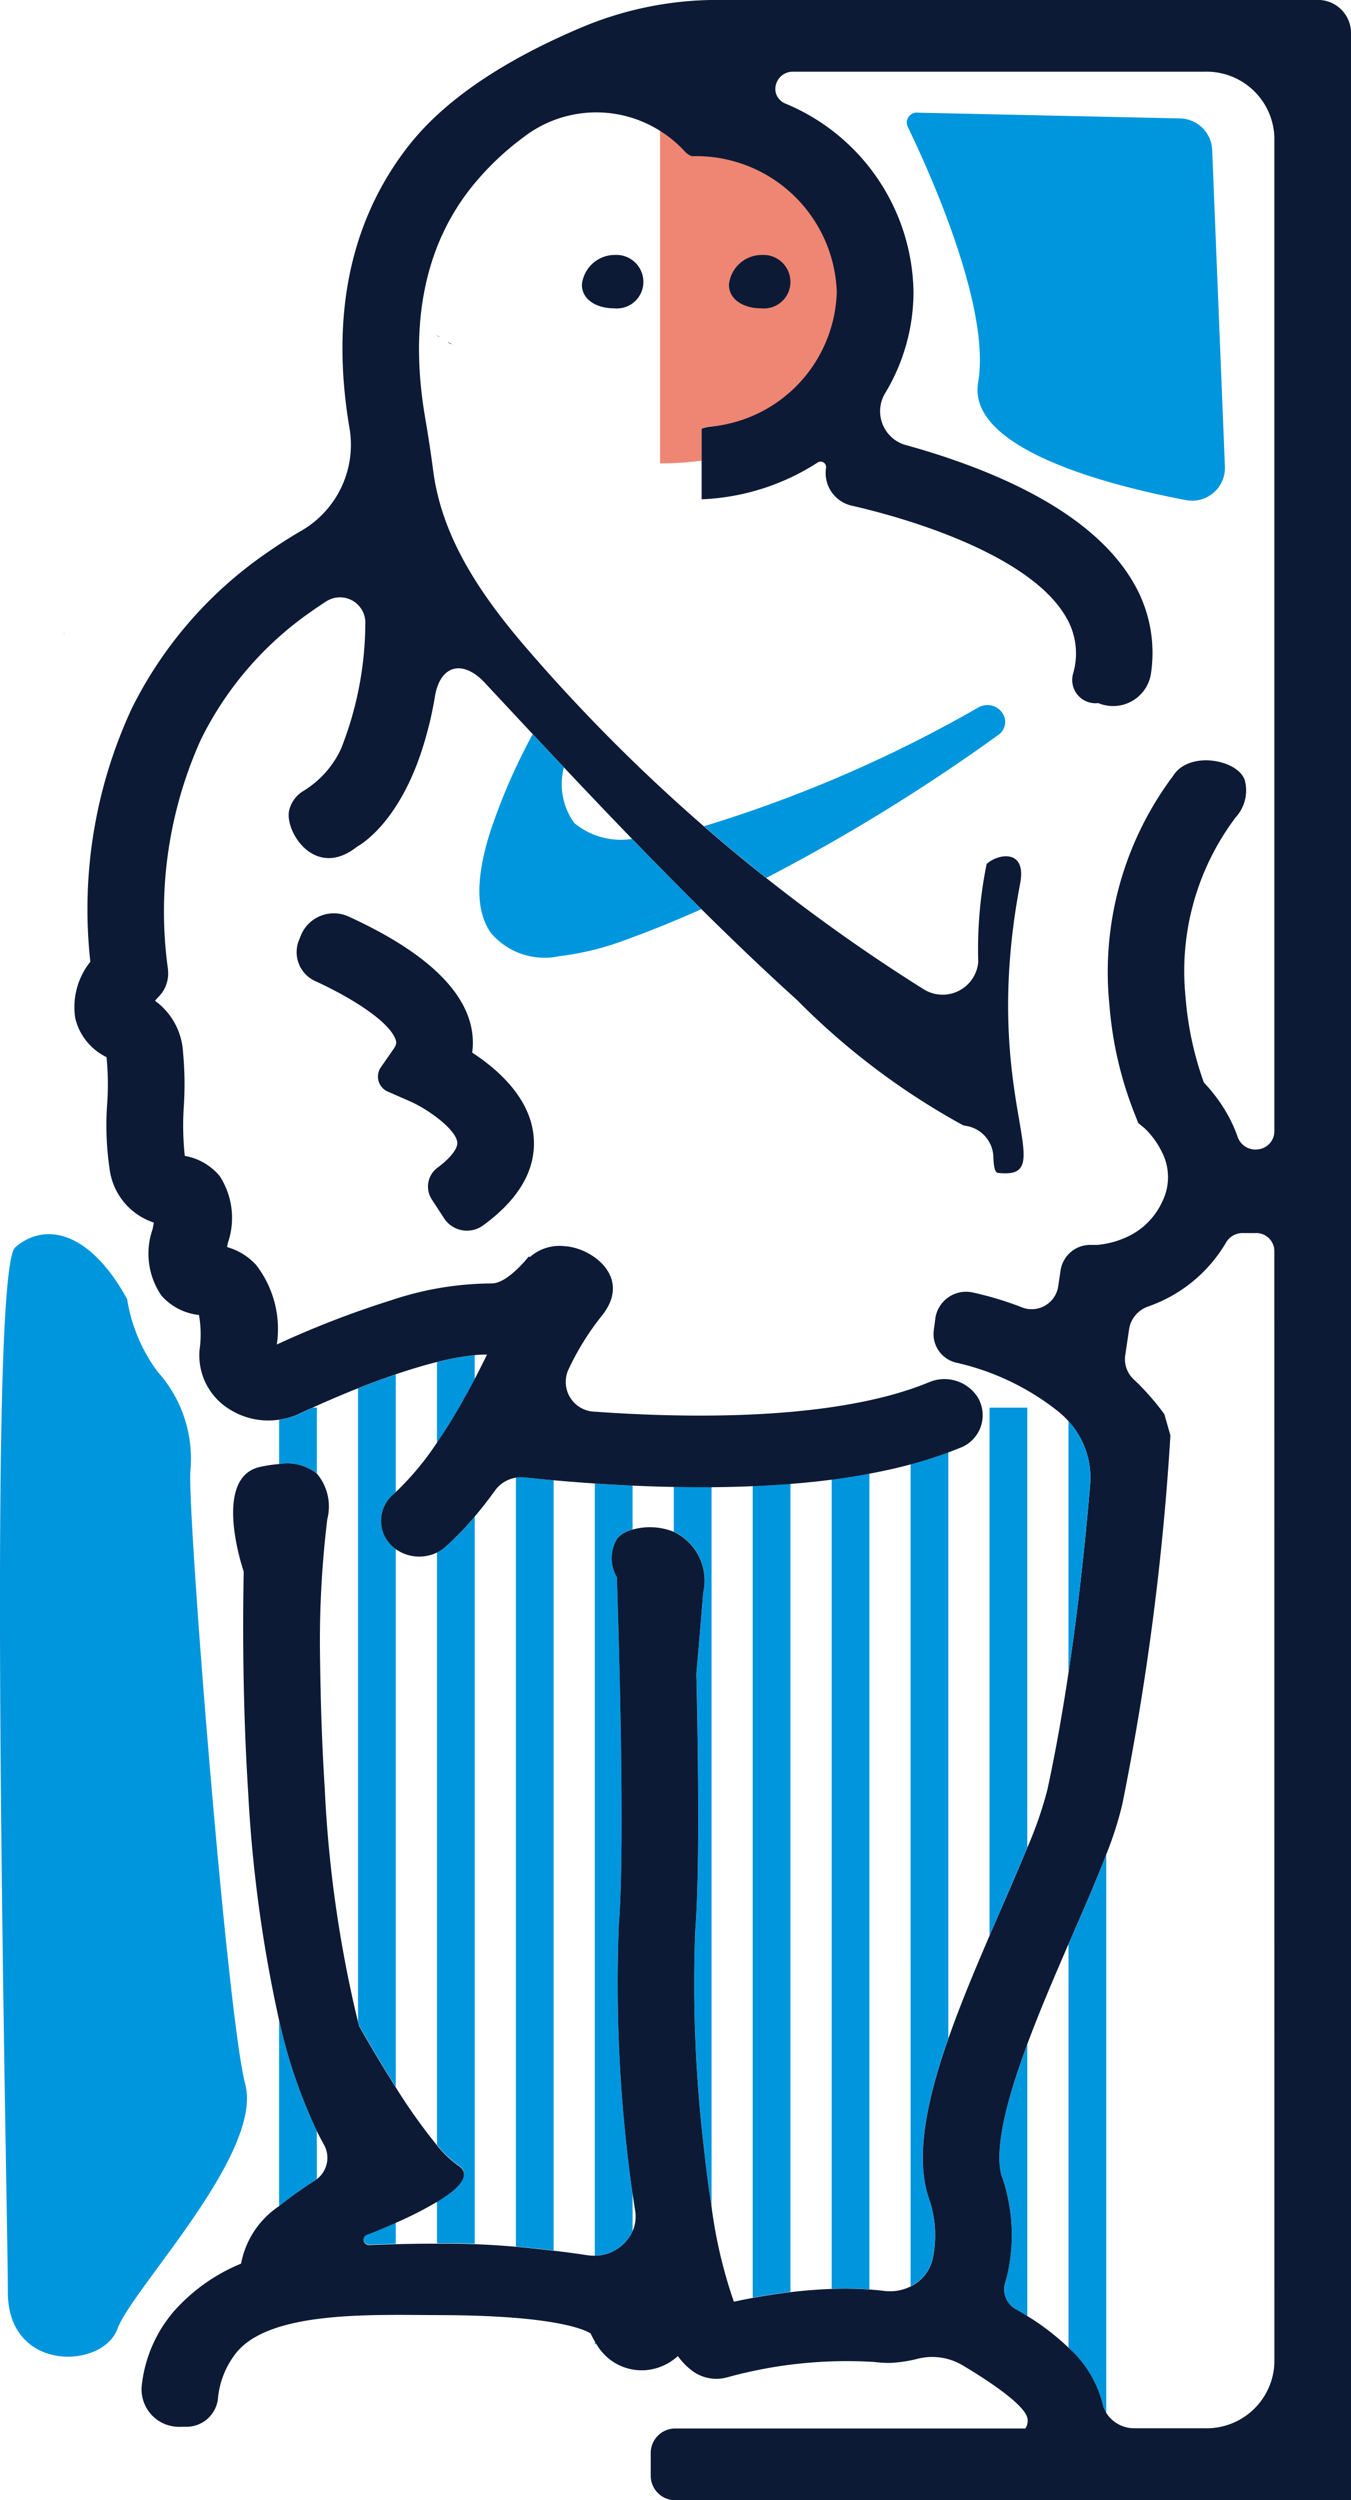 <svg id="PPS_19" xmlns="http://www.w3.org/2000/svg" xmlns:xlink="http://www.w3.org/1999/xlink" width="60.421" height="111.739" viewBox="0 0 60.421 111.739">
  <defs>
    <clipPath id="clip-path">
      <rect id="사각형_6145" data-name="사각형 6145" width="60.421" height="111.739" fill="none"/>
    </clipPath>
  </defs>
  <g id="그룹_11604" data-name="그룹 11604" clip-path="url(#clip-path)">
    <path id="패스_27436" data-name="패스 27436" d="M50.975,520.377l-.005,0h.005" transform="translate(-45.283 -462.314)" fill="#654793"/>
    <path id="패스_27437" data-name="패스 27437" d="M25.405,253.745l-.005,0c.062.014.076-.051.005,0" transform="translate(-22.566 -225.418)" fill="#654793"/>
    <path id="패스_27438" data-name="패스 27438" d="M34.892,232.357h0c.013.052.013.051,0,0" transform="translate(-30.999 -206.432)" fill="#654793"/>
    <path id="패스_27439" data-name="패스 27439" d="M181.351,138.1a.423.423,0,0,1,.075.038l-.055-.036-.021,0" transform="translate(-161.116 -122.687)" fill="#654793"/>
    <path id="패스_27440" data-name="패스 27440" d="M174.485,134.015l.006,0a1.061,1.061,0,0,1,.142.1c.059.025.059-.005-.148-.1" transform="translate(-155.016 -119.062)" fill="#654793"/>
    <path id="패스_27441" data-name="패스 27441" d="M179.5,137.152l.121.063.005,0,.064.013c-.139-.086-.189-.094-.19-.078" transform="translate(-159.471 -121.843)" fill="#654793"/>
    <path id="패스_27442" data-name="패스 27442" d="M265.992,53.436a.825.825,0,0,1-.337-.234,5.263,5.263,0,0,0-1.088-.9V67.176a14.208,14.208,0,0,0,1.862-.121v-1.44a1.574,1.574,0,0,1,.368-.089,6.058,6.058,0,1,0-.8-12.089" transform="translate(-235.047 -46.466)" fill="#ee8673"/>
    <path id="패스_27443" data-name="패스 27443" d="M364.995,618.967a1.812,1.812,0,0,0,.989-1.253,5.043,5.043,0,0,0-.17-2.68c-.633-1.828-.108-4.363.869-7.149V581.693q-.793.3-1.689.536Z" transform="translate(-324.27 -516.79)" fill="#0096de"/>
    <path id="패스_27444" data-name="패스 27444" d="M333.353,626.652a16.14,16.14,0,0,1,1.689.026V590.215c-.542.1-1.1.191-1.689.267Z" transform="translate(-296.159 -524.361)" fill="#0096de"/>
    <path id="패스_27445" data-name="패스 27445" d="M301.712,630.7c.506-.093,1.078-.184,1.688-.257V594.324q-.82.066-1.688.1Z" transform="translate(-268.048 -528.012)" fill="#0096de"/>
    <path id="패스_27446" data-name="패스 27446" d="M270.071,595.584v2a2.406,2.406,0,0,1,1.319,2.7c-.1,1.216-.209,2.5-.308,3.65.088,3.75.156,8.9-.047,11.435a62.33,62.33,0,0,0,.372,9.634c.11,1.029.23,1.935.353,2.729V595.593c-.166,0-.33,0-.5,0-.39,0-.788-.005-1.19-.013" transform="translate(-239.937 -529.131)" fill="#0096de"/>
    <path id="패스_27447" data-name="패스 27447" d="M238.43,938h.072q-.036-.057-.072-.117Z" transform="translate(-211.827 -833.234)" fill="#0096de"/>
    <path id="패스_27448" data-name="패스 27448" d="M238.43,628.72a1.875,1.875,0,0,0,1.688-1.091v-1.69c-.074-.505-.142-1.013-.194-1.475a66.695,66.695,0,0,1-.418-10.549c.32-4-.085-15.408-.089-15.523a1.676,1.676,0,0,1,.015-1.723,1.285,1.285,0,0,1,.686-.4v-1.959c-.581-.026-1.146-.058-1.688-.095Z" transform="translate(-211.827 -527.913)" fill="#0096de"/>
    <path id="패스_27449" data-name="패스 27449" d="M206.788,591.726v34.363c.588.05,1.154.111,1.688.176V591.84c-.454-.041-.883-.084-1.283-.126a1.5,1.5,0,0,0-.406.012" transform="translate(-183.715 -525.685)" fill="#0096de"/>
    <path id="패스_27450" data-name="패스 27450" d="M175.147,546.772c.383-.558.79-1.212,1.221-1.982l.011-.056h0l.019,0q.215-.386.438-.812v-1.063a11.515,11.515,0,0,0-1.688.307Z" transform="translate(-155.605 -482.292)" fill="#0096de"/>
    <path id="패스_27451" data-name="패스 27451" d="M175.528,608.838a1.712,1.712,0,0,1-.38.252v26.472a4.7,4.7,0,0,0,.94.9c.668.426.022,1.055-.94,1.636v1.863q.4,0,.816,0,.438.006.873.023V607.486a13.162,13.162,0,0,1-1.308,1.352" transform="translate(-155.605 -539.705)" fill="#0096de"/>
    <path id="패스_27452" data-name="패스 27452" d="M143.506,579.439q.026.1.053.2c.339.6.948,1.652,1.635,2.731V558.334a1.624,1.624,0,0,1-.484-.553,1.556,1.556,0,0,1,.384-1.9l.1-.092v-5.262c-.521.177-1.084.384-1.688.624Z" transform="translate(-127.494 -489.103)" fill="#0096de"/>
    <path id="패스_27453" data-name="패스 27453" d="M145.821,890.8a.239.239,0,0,0,.151.441c.371-.014.766-.027,1.175-.038v-.952c-.738.327-1.318.544-1.318.544Z" transform="translate(-129.447 -790.923)" fill="#0096de"/>
    <path id="패스_27454" data-name="패스 27454" d="M112.766,564.11a3.238,3.238,0,0,1-.9.267v1.976a2.169,2.169,0,0,1,1.688.424v-2.946h-.178c-.2.09-.4.183-.61.279" transform="translate(-99.383 -500.921)" fill="#0096de"/>
    <path id="패스_27455" data-name="패스 27455" d="M111.865,809.181v8.31a16.72,16.72,0,0,1,1.567-1.118l.011-.007a1.334,1.334,0,0,0,.11-.08v-2.151a23.159,23.159,0,0,1-1.62-4.667c-.023-.094-.046-.191-.068-.287" transform="translate(-99.383 -718.895)" fill="#0096de"/>
    <path id="패스_27456" data-name="패스 27456" d="M396.636,587.42q.277-.642.557-1.284c.4-.928.8-1.833,1.132-2.651V563.831h-1.689Z" transform="translate(-352.381 -500.921)" fill="#0096de"/>
    <path id="패스_27457" data-name="패스 27457" d="M400.683,824.686a8.024,8.024,0,0,1,.278,4.262,4.75,4.75,0,0,1-.13.5,1.017,1.017,0,0,0,.485,1.19l.008,0c.172.1.337.2.5.3V818.789c-.2.529-.379,1.048-.54,1.551-.879,2.749-.753,3.9-.6,4.347" transform="translate(-355.879 -727.431)" fill="#0096de"/>
    <path id="패스_27458" data-name="패스 27458" d="M428.478,746.376l-.2.462v18.009l.031.063a5.033,5.033,0,0,1,1.489,2.46l.006.026a1.309,1.309,0,0,0,.163.4V742.834c-.405,1.051-.925,2.248-1.488,3.542" transform="translate(-380.491 -659.951)" fill="#0096de"/>
    <path id="패스_27459" data-name="패스 27459" d="M125.171,377.238a1.049,1.049,0,0,0-.263,1.425l.566.87a1.225,1.225,0,0,0,1.73.289c1.589-1.159,2.35-2.458,2.266-3.871-.106-1.784-1.592-3.092-2.755-3.849a3.359,3.359,0,0,0-.168-1.577c-.475-1.361-1.826-2.652-4.015-3.838-.468-.254-.925-.475-1.332-.661a1.591,1.591,0,0,0-2.13.795l-.112.278a1.42,1.42,0,0,0,.772,1.821c1.584.73,3.275,1.786,3.559,2.6.039.112.056.208-.088.414l-.571.82a.732.732,0,0,0,.335,1.1l.947.414c.848.371,2.1,1.28,2.136,1.862.013.223-.225.618-.878,1.109" transform="translate(-105.596 -325.057)" fill="#0d1a35"/>
    <path id="패스_27460" data-name="패스 27460" d="M233.234,103.451c0,.68.667,1.059,1.439,1.059a1.187,1.187,0,0,0,1.311-1.156,1.207,1.207,0,0,0-1.269-1.23,1.481,1.481,0,0,0-1.481,1.327" transform="translate(-207.21 -90.73)" fill="#0d1a35"/>
    <path id="패스_27461" data-name="패스 27461" d="M294.924,103.354a1.207,1.207,0,0,0-1.268-1.23,1.481,1.481,0,0,0-1.481,1.327c0,.68.667,1.059,1.439,1.059a1.187,1.187,0,0,0,1.311-1.156" transform="translate(-259.574 -90.73)" fill="#0d1a35"/>
    <path id="패스_27462" data-name="패스 27462" d="M85.234,0H58.46a15.618,15.618,0,0,0-6.045,1.2c-2.443,1.027-5.8,2.747-7.819,5.34-2.6,3.336-3.484,7.584-2.622,12.625l.006.035a4.442,4.442,0,0,1-2.23,4.561c-.475.279-.954.584-1.43.916a18.327,18.327,0,0,0-6.087,6.987,21.29,21.29,0,0,0-1.854,11.321,3.252,3.252,0,0,0-.676,2.518,2.608,2.608,0,0,0,1.4,1.746,12.39,12.39,0,0,1,.031,2.061,13.258,13.258,0,0,0,.1,2.888,2.915,2.915,0,0,0,1.986,2.446c-.019.1-.04.207-.057.295a3.315,3.315,0,0,0,.391,2.961,2.6,2.6,0,0,0,1.683.872,4.907,4.907,0,0,1,.027,1.556,2.825,2.825,0,0,0,1.327,2.651,3.25,3.25,0,0,0,1.755.509,3.312,3.312,0,0,0,.477-.035,3.242,3.242,0,0,0,.9-.267c.207-.1.41-.189.61-.279q1.078-.487,2.02-.86c.6-.241,1.167-.447,1.688-.624.685-.233,1.3-.413,1.842-.549a11.511,11.511,0,0,1,1.688-.307,5.288,5.288,0,0,1,.548-.025q-.186.384-.388.778-.08.157-.16.309-.223.425-.438.812l-.019,0h0L47.1,62.5c-.431.77-.838,1.424-1.221,1.982a12.9,12.9,0,0,1-1.842,2.208l-.1.092a1.556,1.556,0,0,0-.384,1.9,1.623,1.623,0,0,0,.484.553,1.811,1.811,0,0,0,1.842.155,1.714,1.714,0,0,0,.38-.253,13.162,13.162,0,0,0,1.308-1.352c.306-.361.611-.752.916-1.175a1.426,1.426,0,0,1,.926-.565,1.5,1.5,0,0,1,.406-.012c.4.043.829.085,1.283.126.577.052,1.194.1,1.842.145.543.036,1.107.069,1.688.095q.573.026,1.166.043c.228.007.452.011.676.015.4.008.8.013,1.19.013.168,0,.332,0,.5,0q.947-.008,1.842-.046.869-.037,1.689-.1c.636-.051,1.251-.114,1.842-.191s1.147-.166,1.688-.267q.968-.181,1.842-.415.894-.24,1.688-.536c.165-.062.328-.124.487-.19a1.558,1.558,0,0,0,.83-2.271,1.767,1.767,0,0,0-2.174-.679c-2.667,1.109-6.752,1.615-11.95,1.47-1.049-.029-2.06-.084-3-.151a1.331,1.331,0,0,1-1.188-1.871,12.041,12.041,0,0,1,1.478-2.391c1.425-1.734-.427-3.067-1.638-3.134a2,2,0,0,0-1.555.483l-.06-.018s-.943,1.219-1.67,1.2a14.259,14.259,0,0,0-4.471.749,42.367,42.367,0,0,0-5.121,1.98,4.676,4.676,0,0,0-.93-3.561,2.8,2.8,0,0,0-1.295-.794c.013-.067.026-.132.037-.19a3.428,3.428,0,0,0-.368-2.985,2.621,2.621,0,0,0-1.56-.9,12.83,12.83,0,0,1-.043-2.219,15.209,15.209,0,0,0-.036-2.42,3.045,3.045,0,0,0-1.251-2.292,1.85,1.85,0,0,1,.123-.144,1.478,1.478,0,0,0,.457-1.224l0-.031A18.688,18.688,0,0,1,35.312,33.08a15.064,15.064,0,0,1,4.951-5.75q.321-.227.645-.435a1.134,1.134,0,0,1,1.77.908,15.415,15.415,0,0,1-1.086,5.663,4.356,4.356,0,0,1-1.684,1.887,1.383,1.383,0,0,0-.637.866c-.214.934,1.15,3.12,3.033,1.627.292-.163,1.8-1.127,2.824-4.078a16.458,16.458,0,0,0,.666-2.655c.234-1.383,1.238-1.651,2.222-.6.672.72,1.392,1.492,2.148,2.3l.442.472h0l.422.45h0l.529.562c.976,1.036,2,2.11,3.047,3.195l.531.546h0c.7.719,1.411,1.44,2.126,2.153l.446.443c1.423,1.409,2.862,2.784,4.273,4.057A32.167,32.167,0,0,0,69.4,50.288a.7.7,0,0,0,.106.028,1.452,1.452,0,0,1,1.258,1.346c.01.444.067.744.2.759,2.921.333-.855-3.2,1-12.936.3-1.56-1-1.334-1.5-.867A19.08,19.08,0,0,0,70.089,43a1.6,1.6,0,0,1-2.476,1.193,79,79,0,0,1-7-4.946q-.252-.2-.506-.4-.864-.695-1.748-1.449h0q-.266-.227-.533-.459a77.86,77.86,0,0,1-7.944-7.973c-2.025-2.353-3.772-4.907-4.166-7.906q-.152-1.159-.362-2.384c-.71-4.152-.041-7.585,1.987-10.2a12.377,12.377,0,0,1,2.137-2.131q.23-.181.467-.352a5.334,5.334,0,0,1,5.911-.143,5.262,5.262,0,0,1,1.088.9.825.825,0,0,0,.337.234,6.292,6.292,0,0,1,6.482,6.068,6.232,6.232,0,0,1-5.677,6.021,1.576,1.576,0,0,0-.368.089v3.156A10.3,10.3,0,0,0,62.9,20.678a.244.244,0,0,1,.383.224,1.5,1.5,0,0,0,1.191,1.71c2.993.688,7.976,2.316,9.521,4.937a3.188,3.188,0,0,1,.341,2.543,1.04,1.04,0,0,0,1.106,1.335h.02A1.715,1.715,0,0,0,77.8,30.192a6.2,6.2,0,0,0-.8-4.2c-1.3-2.206-3.988-4.031-7.984-5.425-.736-.257-1.447-.474-2.1-.655a1.569,1.569,0,0,1-1-2.321,8.765,8.765,0,0,0,1.278-4.552A9.272,9.272,0,0,0,61.459,4.63a.73.73,0,0,1-.434-.522.777.777,0,0,1,.8-.9H80.206a3.032,3.032,0,0,1,3.127,2.927V50.569a.818.818,0,0,1-.719.8.843.843,0,0,1-.917-.537A6.23,6.23,0,0,0,81.34,50a7.072,7.072,0,0,0-1.159-1.615,14.571,14.571,0,0,1-.821-3.827A11.417,11.417,0,0,1,81.6,36.535a1.78,1.78,0,0,0,.413-1.651c-.285-.934-2.495-1.351-3.206-.209a14.605,14.605,0,0,0-2.852,10.237,16.768,16.768,0,0,0,1.164,4.96l.127.323.293.241a3.742,3.742,0,0,1,.759,1.044,2.448,2.448,0,0,1,.033,2.2,3.2,3.2,0,0,1-1.719,1.661,3.926,3.926,0,0,1-1.213.3l-.252,0a1.343,1.343,0,0,0-1.37,1.1l-.12.8a1.2,1.2,0,0,1-1.643.879,14.785,14.785,0,0,0-2.129-.644,1.391,1.391,0,0,0-1.709,1.108l-.079.6a1.314,1.314,0,0,0,1.058,1.431,11.335,11.335,0,0,1,4.424,2.1l.023.018a4,4,0,0,1,.526.488,3.747,3.747,0,0,1,.966,2.822c-.167,2.011-.47,5.1-.966,8.4-.261,1.738-.575,3.535-.951,5.264a17.547,17.547,0,0,1-.891,2.565c-.335.819-.728,1.724-1.132,2.651q-.279.641-.557,1.284c-.671,1.558-1.321,3.113-1.842,4.6-.978,2.786-1.5,5.321-.869,7.149a5.042,5.042,0,0,1,.17,2.68,1.812,1.812,0,0,1-.989,1.253,2.081,2.081,0,0,1-1.186.2q-.325-.04-.656-.063a16.112,16.112,0,0,0-1.688-.026c-.633.022-1.255.075-1.842.145-.61.073-1.182.164-1.689.257-.308.057-.593.114-.846.169a21.292,21.292,0,0,1-1-4.259c-.123-.795-.243-1.7-.353-2.729a62.335,62.335,0,0,1-.372-9.634c.2-2.537.135-7.685.047-11.435.1-1.152.208-2.434.308-3.65a2.406,2.406,0,0,0-1.319-2.7,2.858,2.858,0,0,0-1.842-.1,1.286,1.286,0,0,0-.686.4,1.676,1.676,0,0,0-.015,1.723c0,.115.409,11.526.089,15.523a66.675,66.675,0,0,0,.418,10.549c.052.462.12.969.194,1.475.038.261.078.522.117.775a1.639,1.639,0,0,1-.117.915,1.875,1.875,0,0,1-1.688,1.091,2.017,2.017,0,0,1-.343-.023c-.457-.069-.962-.139-1.5-.2s-1.1-.125-1.688-.176-1.216-.092-1.842-.116q-.435-.017-.873-.023-.411-.005-.816,0c-.635,0-1.254.009-1.842.024-.409.01-.8.023-1.176.038a.239.239,0,0,1-.151-.441l.008-.005s.581-.217,1.318-.544a17.164,17.164,0,0,0,1.842-.935c.961-.581,1.608-1.21.94-1.636a4.7,4.7,0,0,1-.94-.9,25.375,25.375,0,0,1-1.842-2.593c-.687-1.079-1.3-2.132-1.636-2.731l-.053-.2A55.132,55.132,0,0,1,40.864,79.95c-.094-1.469-.151-2.911-.183-4.269,0-.1,0-.2-.007-.321q-.012-.583-.019-1.142a45.185,45.185,0,0,1,.322-6.321,2.275,2.275,0,0,0-.469-2.038,2.169,2.169,0,0,0-1.689-.424,6.274,6.274,0,0,0-.832.123c-2.208.467-.749,4.68-.749,4.68-.047,2.489-.042,6.064.2,9.876A62.036,62.036,0,0,0,38.82,90.289c.023.1.045.193.069.287a23.144,23.144,0,0,0,1.62,4.667c.1.212.211.417.32.614a1.2,1.2,0,0,1-.32,1.537,1.362,1.362,0,0,1-.11.08l-.011.007A16.738,16.738,0,0,0,38.82,98.6a3.972,3.972,0,0,0-1.7,2.57,8.132,8.132,0,0,0-3,2.126,6.089,6.089,0,0,0-1.445,3.357,1.675,1.675,0,0,0,1.767,1.808h.2a1.416,1.416,0,0,0,1.445-1.258,3.836,3.836,0,0,1,.707-1.9c1.41-2.055,6.139-1.841,9.261-1.832,5.14.014,6.458.663,6.7.821a3.978,3.978,0,0,0,.187.357q.036.06.072.117a2.331,2.331,0,0,0,2.012,1.171l.1,0a2.416,2.416,0,0,0,1.528-.636,3.073,3.073,0,0,0,.66.672h0a1.81,1.81,0,0,0,1.56.275,20.11,20.11,0,0,1,6.555-.684,5.819,5.819,0,0,0,.714.044,6.16,6.16,0,0,0,1.273-.195,2.663,2.663,0,0,1,1.972.3c1.107.66,2.764,1.74,2.9,2.365a.6.6,0,0,1-.093.459H56.58a1.1,1.1,0,0,0-1.139,1.066v1.075a1.1,1.1,0,0,0,1.139,1.066H86.76V1.431A1.479,1.479,0,0,0,85.234,0m-1.9,105.6a3.032,3.032,0,0,1-3.127,2.927h-3.13a1.475,1.475,0,0,1-1.262-.686,1.3,1.3,0,0,1-.163-.4l-.006-.026a5.032,5.032,0,0,0-1.489-2.46,10.962,10.962,0,0,0-1.873-1.444c-.161-.1-.326-.2-.5-.3l-.008,0a1.017,1.017,0,0,1-.485-1.19,4.749,4.749,0,0,0,.13-.5,8.023,8.023,0,0,0-.278-4.262c-.153-.443-.28-1.6.6-4.347.161-.5.343-1.022.54-1.551.551-1.48,1.216-3.03,1.842-4.471l.2-.462c.563-1.294,1.083-2.49,1.488-3.542a16.026,16.026,0,0,0,.719-2.244,120.57,120.57,0,0,0,2.152-16.485l-.272-.952a11.283,11.283,0,0,0-1.376-1.562,1.225,1.225,0,0,1-.374-1.063l.175-1.177a1.282,1.282,0,0,1,.843-1.007,6.52,6.52,0,0,0,3.5-2.876.853.853,0,0,1,.743-.409h.571a.813.813,0,0,1,.838.785Z" transform="translate(-26.339 -0.003)" fill="#0d1a35"/>
    <path id="패스_27463" data-name="패스 27463" d="M428.277,569.26v11.219c.5-3.3.8-6.385.966-8.4a3.748,3.748,0,0,0-.966-2.823" transform="translate(-380.491 -505.744)" fill="#0096de"/>
    <path id="패스_27464" data-name="패스 27464" d="M284.5,289.779q.254.2.506.4a83.239,83.239,0,0,0,10.37-6.386.708.708,0,0,0,.256-.861.806.806,0,0,0-.816-.472.841.841,0,0,0-.325.1,59.33,59.33,0,0,1-12.273,5.309q.267.232.533.459l.077-.022-.076.022q.884.754,1.748,1.449m2.385-1.271q-.924.515-1.9,1.021.971-.5,1.9-1.021.462-.258.911-.516-.449.258-.911.516M295,283.337c-.458.33-.987.7-1.574,1.106.587-.4,1.117-.776,1.574-1.106h0Zm-2.476,1.716.371-.249-.371.249m2.355-2.013h0" transform="translate(-250.733 -250.944)" fill="#0096de"/>
    <path id="패스_27465" data-name="패스 27465" d="M202.07,301.9l-.446-.443c-1.016.45-2.051.871-3.094,1.248l-.03.01.03-.01c1.043-.378,2.078-.8,3.094-1.248-.716-.714-1.426-1.434-2.126-2.153h0l-.531-.546a3.256,3.256,0,0,1-2.581-.711,2.953,2.953,0,0,1-.466-2.483L195.39,295c-.006.028-.012.056-.018.084l.017-.085-.422-.45-.013.025.013-.025-.442-.472a26.874,26.874,0,0,0-1.933,4.465c-.63,2.056-.6,3.509.083,4.442A3.142,3.142,0,0,0,195.708,304a12.67,12.67,0,0,0,3.045-.757c1.12-.405,2.23-.86,3.317-1.346m-6.423,1.526-.1.007.154-.014-.056.006" transform="translate(-170.701 -261.265)" fill="#0096de"/>
    <path id="패스_27466" data-name="패스 27466" d="M377.067,46.765a1.466,1.466,0,0,0-1.432-1.407L363.907,45.1a.446.446,0,0,0-.464.612c.955,1.971,3.735,8.093,3.158,11.436-.522,3.024,6.019,4.649,9.3,5.269a1.466,1.466,0,0,0,1.736-1.5Z" transform="translate(-322.855 -40.065)" fill="#0096de"/>
    <path id="패스_27467" data-name="패스 27467" d="M8.517,504.9a5.81,5.81,0,0,0-1.47-4.409,7.378,7.378,0,0,1-1.36-3.24c-1.687-3.076-3.7-3.455-5.008-2.312s-.327,43.106-.327,46.7,4.245,3.429,4.9,1.633,6.531-7.837,5.715-10.94-2.612-25.8-2.449-27.431" transform="translate(0 -439.189)" fill="#0096de"/>
  </g>
</svg>
